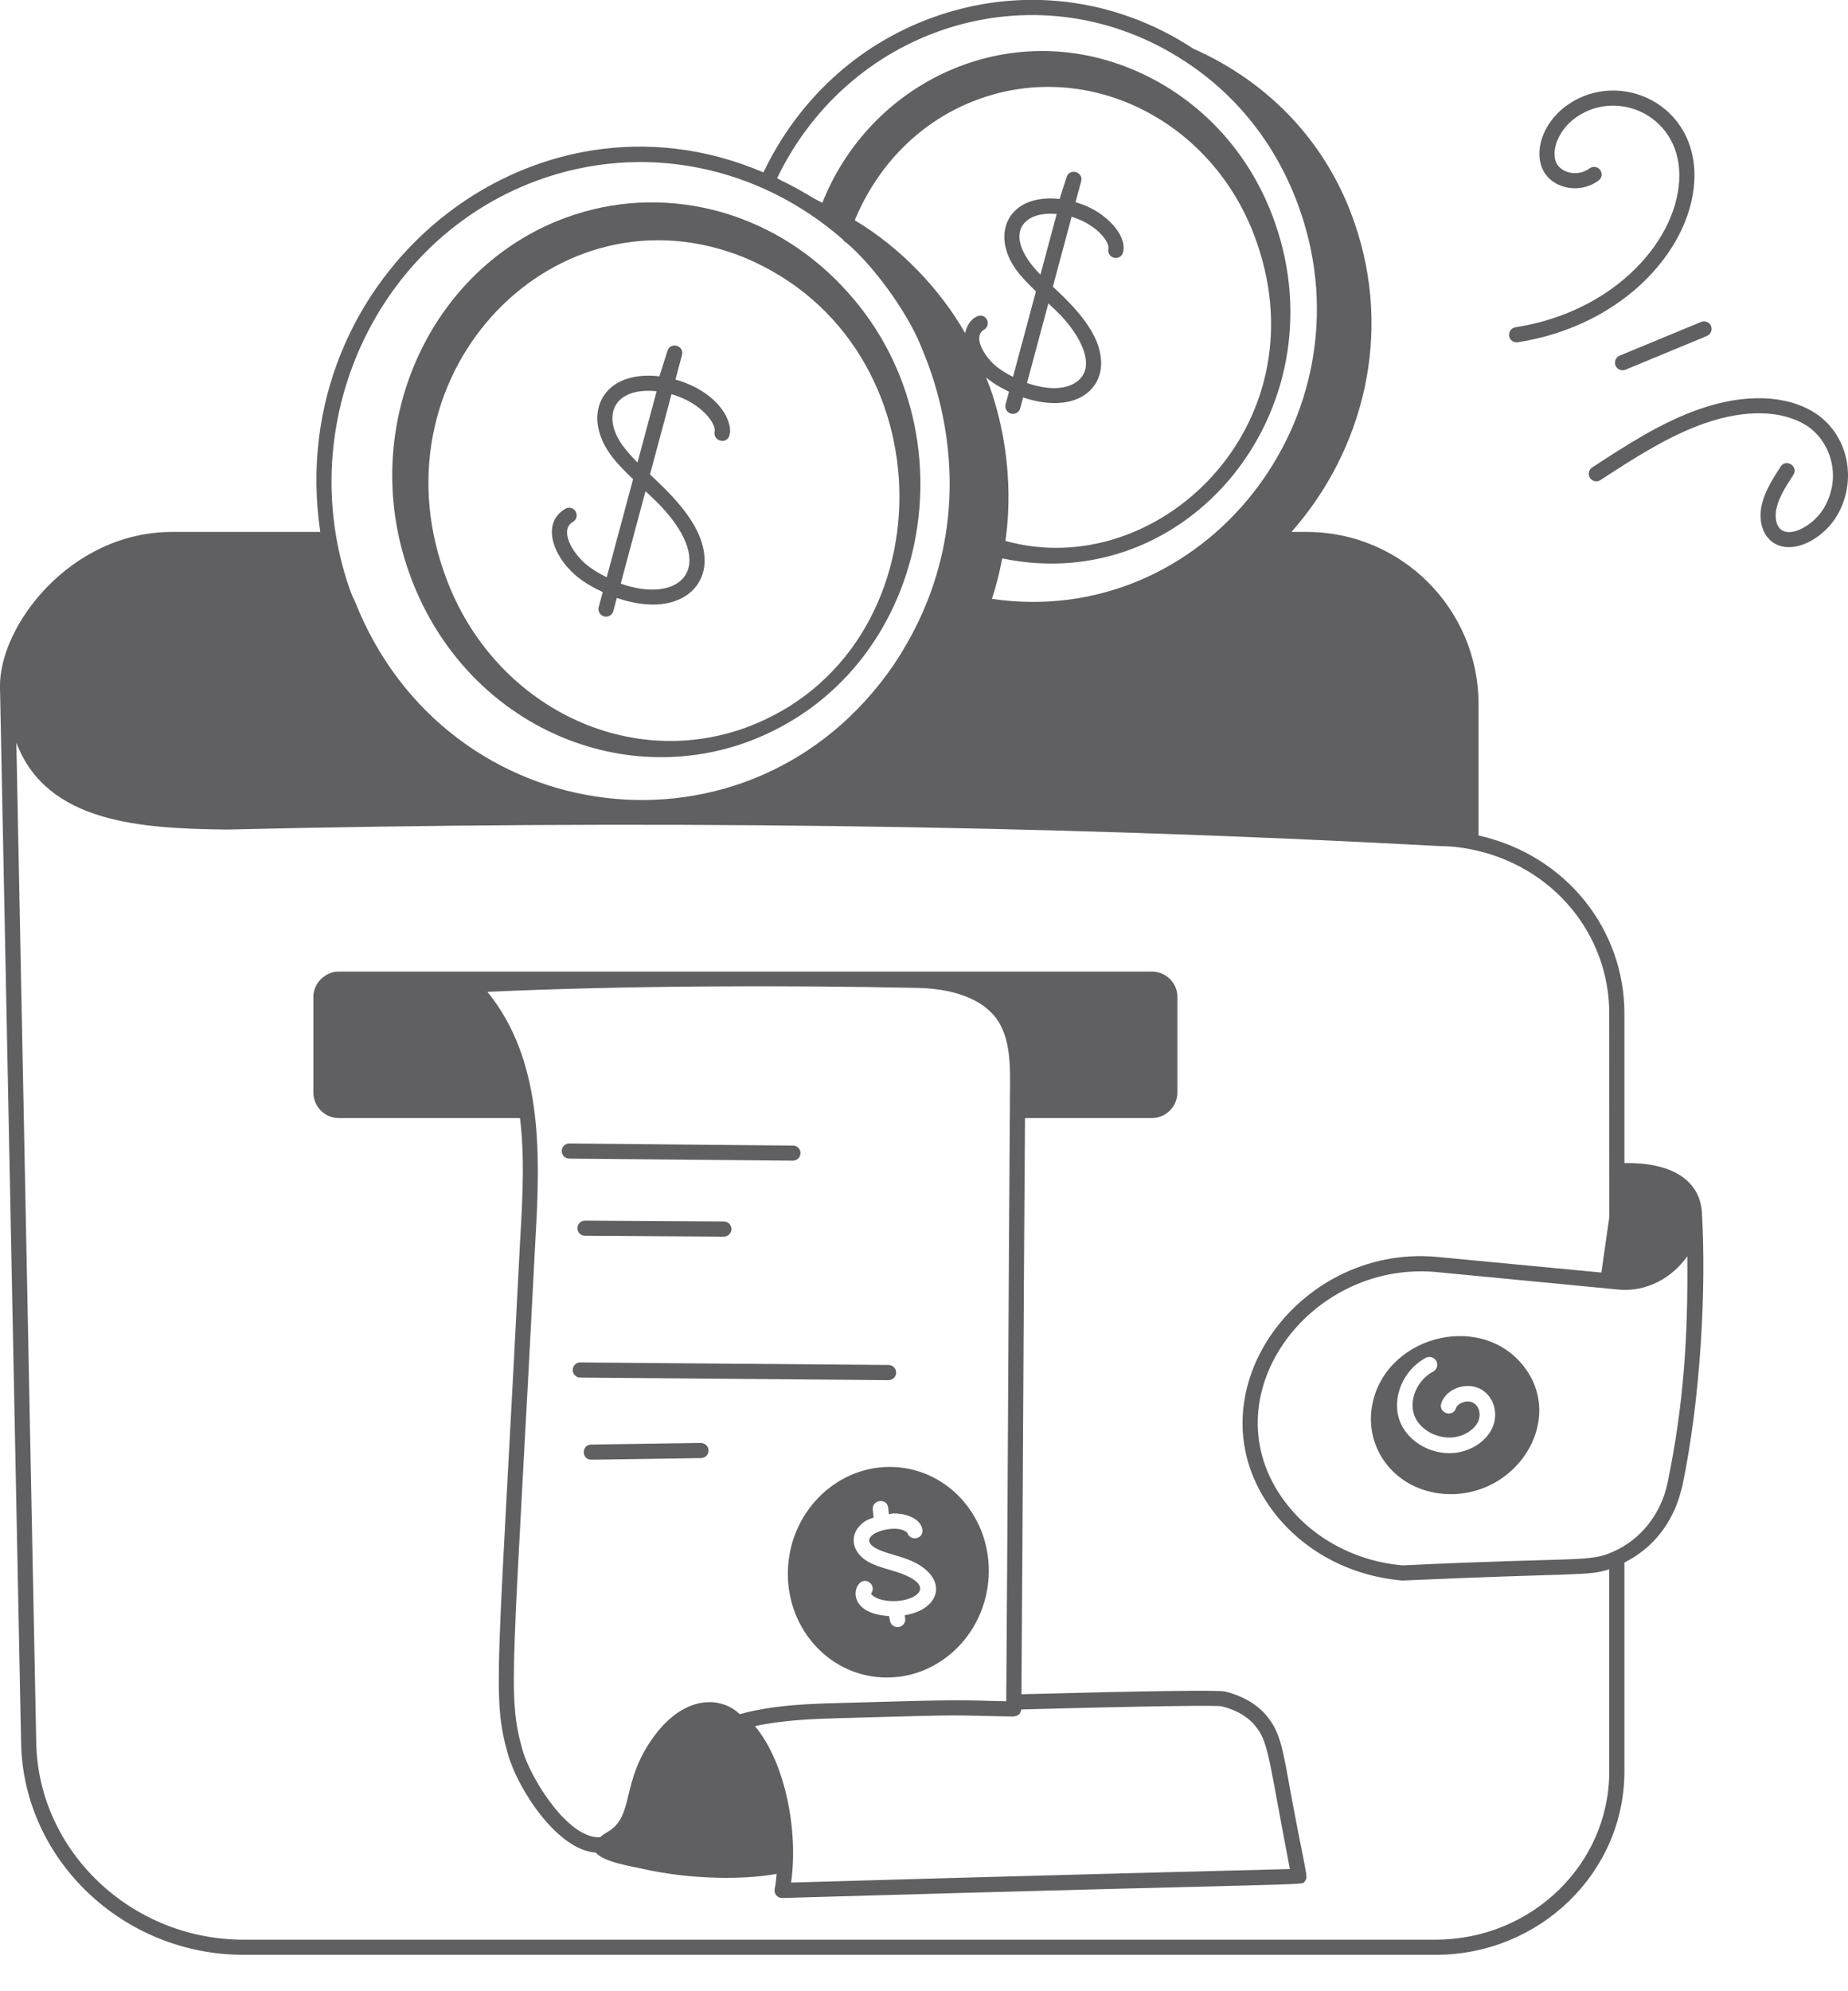 <svg width="26" height="28" viewBox="0 0 26 28" fill="none" xmlns="http://www.w3.org/2000/svg">
<path d="M25.841 7.258C26.145 6.75 26 6.094 25.519 5.797C25.122 5.551 24.538 5.534 23.918 5.75C23.377 5.936 22.881 6.26 22.401 6.573C22.352 6.605 22.338 6.67 22.37 6.72C22.402 6.769 22.469 6.784 22.518 6.75C22.986 6.446 23.471 6.13 23.988 5.951C24.547 5.756 25.065 5.766 25.407 5.978C25.74 6.184 25.931 6.69 25.658 7.149C25.528 7.366 25.231 7.55 25.074 7.458C24.979 7.402 24.967 7.255 24.997 7.135C25.035 6.979 25.135 6.826 25.231 6.678C25.308 6.56 25.129 6.442 25.052 6.562C24.951 6.717 24.837 6.894 24.79 7.084C24.71 7.406 24.865 7.694 25.169 7.694C25.415 7.694 25.695 7.501 25.841 7.258Z" fill="#606062"/>
<path d="M22.729 5.14C22.746 5.182 22.786 5.206 22.828 5.206C22.842 5.206 22.855 5.204 22.869 5.199L24.015 4.724C24.069 4.701 24.095 4.639 24.073 4.584C24.05 4.529 23.987 4.505 23.933 4.527L22.787 5.001C22.733 5.024 22.707 5.086 22.729 5.14Z" fill="#606062"/>
<path d="M21.232 4.724C21.241 4.783 21.296 4.822 21.354 4.813C22.88 4.575 23.843 3.447 23.84 2.461C23.836 1.401 22.697 0.952 21.994 1.521C21.721 1.741 21.593 2.089 21.69 2.348C21.799 2.641 22.204 2.747 22.49 2.539C22.538 2.504 22.548 2.438 22.514 2.391C22.479 2.343 22.412 2.332 22.365 2.367C22.187 2.497 21.947 2.426 21.889 2.273C21.826 2.103 21.931 1.845 22.128 1.686C22.698 1.225 23.624 1.591 23.627 2.461C23.63 3.343 22.742 4.381 21.321 4.602C21.263 4.612 21.223 4.666 21.232 4.724Z" fill="#606062"/>
<path d="M7.551 2.541C9.072 1.981 10.691 2.346 11.859 3.368C11.871 3.387 11.887 3.403 11.906 3.412C12.262 3.707 12.749 4.358 12.954 4.86L12.954 4.859C12.971 4.938 14.076 7.108 12.572 9.351C10.58 12.257 6.284 11.724 4.994 8.458C4.993 8.458 4.993 8.458 4.993 8.458C4.983 8.419 4.986 8.467 4.917 8.276C4.112 5.948 5.294 3.375 7.551 2.541ZM16.678 0.867C17.429 1.358 17.986 2.08 18.29 2.956C19.303 5.867 16.936 8.859 13.956 8.421C14.015 8.239 14.064 8.048 14.1 7.852C16.723 8.4 18.85 5.761 17.942 3.143C17.616 2.203 16.957 1.458 16.086 1.044C14.284 0.188 12.269 1.094 11.57 2.851C11.383 2.763 11.329 2.701 10.982 2.533C10.966 2.525 10.95 2.514 10.933 2.506C11.987 0.319 14.649 -0.47 16.678 0.867ZM22.641 14.248L22.642 17.113L22.53 17.894L20.203 17.673C18.239 17.501 16.706 19.641 17.905 21.242C18.325 21.803 18.986 22.162 19.731 22.225C22.241 22.113 22.323 22.166 22.641 22.067V24.911C22.641 26.215 21.545 27.275 20.198 27.275H3.424C1.85 27.275 0.543 26.035 0.51 24.512L0.23 10.444C0.658 11.573 1.979 11.651 3.19 11.665C8.929 11.531 14.628 11.592 20.247 11.897C20.305 11.897 20.466 11.9 20.677 11.939C21.858 12.167 22.641 13.149 22.641 14.248ZM23.459 20.861C23.367 21.291 23.084 21.648 22.703 21.816C22.352 21.975 22.245 21.891 19.736 22.012C19.065 21.954 18.459 21.627 18.076 21.114C16.989 19.662 18.399 17.738 20.184 17.885C20.228 17.889 22.94 18.15 22.772 18.134C23.16 18.17 23.523 17.974 23.739 17.665C23.75 18.746 23.695 19.734 23.459 20.861ZM14.75 4.266C14.812 4.324 14.874 4.383 14.931 4.442C15.156 4.684 15.284 4.932 15.279 5.122C15.274 5.306 15.128 5.433 14.898 5.455C14.767 5.467 14.606 5.44 14.449 5.386L14.75 4.266ZM14.867 3.009L14.638 3.862C14.112 3.329 14.351 2.963 14.867 3.009ZM14.146 7.606C14.146 7.562 14.33 6.614 13.935 5.466C13.916 5.412 13.893 5.36 13.873 5.307C13.967 5.386 14.078 5.452 14.196 5.508L14.148 5.686C14.13 5.754 14.181 5.82 14.251 5.82C14.298 5.82 14.341 5.789 14.354 5.741L14.394 5.589C15.089 5.819 15.482 5.512 15.492 5.127C15.503 4.695 15.111 4.309 14.813 4.031L15.077 3.048C15.441 3.159 15.614 3.41 15.594 3.498C15.581 3.555 15.617 3.612 15.675 3.625C15.734 3.637 15.789 3.602 15.802 3.545C15.853 3.319 15.606 3.059 15.35 2.928C15.28 2.892 15.206 2.865 15.132 2.843L15.211 2.55C15.246 2.417 15.049 2.358 15.006 2.49L14.908 2.798C14.191 2.719 13.933 3.28 14.289 3.783C14.367 3.893 14.47 3.996 14.575 4.097L14.252 5.3C14.158 5.251 14.069 5.198 13.996 5.134C13.844 5.001 13.682 4.731 13.845 4.636C13.896 4.606 13.913 4.541 13.883 4.49C13.813 4.369 13.621 4.472 13.579 4.684C13.218 4.057 12.676 3.488 12.026 3.097C12.344 2.326 12.948 1.695 13.76 1.398C15.34 0.817 17.104 1.72 17.684 3.414C18.582 6.002 16.274 8.199 14.146 7.606ZM0.297 24.517C0.332 26.155 1.735 27.488 3.424 27.488H20.198C21.663 27.488 22.854 26.332 22.854 24.911V21.972C23.549 21.622 23.648 20.947 23.668 20.904C23.929 19.655 24.007 18.121 23.945 17.054C23.945 17.052 23.945 17.049 23.945 17.047C23.912 16.587 23.512 16.345 22.854 16.354V14.248C22.854 13.084 22.05 12.03 20.802 11.748V9.9C20.802 8.566 19.719 7.48 18.387 7.48H18.17C19.185 6.33 19.597 4.697 19.059 3.14C18.685 2.037 17.879 1.167 16.79 0.685C15.68 -0.044 14.335 -0.201 13.099 0.254C12.06 0.636 11.228 1.407 10.741 2.424C7.474 1.027 3.972 3.874 4.506 7.48H2.42C0.984 7.48 -0.02 8.812 -0 9.667C0.053 12.26 0.245 21.939 0.297 24.517Z" fill="#606062"/>
<path d="M20.991 20.088C20.912 20.253 20.735 20.38 20.528 20.421C20.177 20.489 19.801 20.286 19.689 19.969C19.578 19.652 19.745 19.259 20.061 19.093C20.114 19.066 20.18 19.086 20.209 19.14C20.236 19.192 20.216 19.258 20.163 19.287C19.942 19.403 19.82 19.681 19.896 19.897C19.972 20.113 20.244 20.251 20.486 20.206C20.624 20.179 20.745 20.096 20.794 19.994C20.866 19.841 20.762 19.652 20.575 19.722C20.53 19.738 20.496 19.768 20.485 19.802C20.439 19.939 20.232 19.869 20.278 19.732C20.351 19.516 20.647 19.424 20.842 19.539C21.022 19.645 21.088 19.885 20.991 20.088ZM19.298 19.806C19.214 20.4 19.645 20.951 20.307 21.006C21.324 21.088 22.042 19.972 21.432 19.205C20.81 18.424 19.442 18.803 19.298 19.806Z" fill="#606062"/>
<path d="M11.156 16.321C11.214 16.321 11.262 16.274 11.262 16.215C11.263 16.157 11.216 16.109 11.157 16.109C10.038 16.098 9.269 16.09 8.01 16.079C7.952 16.079 7.904 16.125 7.903 16.184C7.903 16.244 7.95 16.292 8.009 16.292L11.155 16.321C11.155 16.321 11.155 16.321 11.156 16.321Z" fill="#606062"/>
<path d="M8.23 17.164C8.171 17.164 8.124 17.212 8.124 17.27C8.123 17.329 8.171 17.377 8.229 17.377L10.184 17.389C10.184 17.389 10.184 17.389 10.184 17.389C10.243 17.389 10.291 17.341 10.291 17.283C10.291 17.224 10.244 17.177 10.185 17.176C10.073 17.175 8.171 17.164 8.23 17.164Z" fill="#606062"/>
<path d="M12.502 19.407C12.56 19.407 12.608 19.36 12.608 19.302C12.609 19.243 12.562 19.195 12.502 19.194C12.458 19.194 8.121 19.158 8.164 19.158C8.106 19.158 8.058 19.205 8.058 19.264C8.057 19.322 8.104 19.371 8.163 19.371L12.501 19.407C12.501 19.407 12.501 19.407 12.502 19.407Z" fill="#606062"/>
<path d="M9.969 20.395C9.968 20.337 9.919 20.292 9.861 20.29L8.318 20.313C8.178 20.315 8.179 20.526 8.32 20.526C8.363 20.526 9.907 20.503 9.864 20.503C9.923 20.502 9.97 20.453 9.969 20.395Z" fill="#606062"/>
<path d="M12.891 21.629C12.836 21.64 12.781 21.607 12.765 21.553C12.61 21.398 11.984 21.594 12.333 21.777C12.441 21.834 12.612 21.869 12.751 21.92C13.353 22.141 13.272 22.622 12.729 22.714L12.735 22.753C12.747 22.819 12.695 22.88 12.628 22.88C12.575 22.88 12.53 22.842 12.521 22.79L12.509 22.725C11.807 22.684 12.044 22.1 12.238 22.256C12.285 22.293 12.293 22.362 12.255 22.409C12.256 22.42 12.297 22.466 12.397 22.493C12.76 22.59 13.265 22.341 12.675 22.125C12.537 22.074 12.364 22.04 12.231 21.97C11.957 21.825 11.942 21.548 12.165 21.395C12.201 21.37 12.247 21.356 12.291 21.339L12.279 21.228C12.265 21.088 12.481 21.055 12.497 21.206L12.505 21.292C12.532 21.289 12.558 21.281 12.584 21.281C13.002 21.293 13.057 21.596 12.891 21.629ZM11.087 22.039C11.039 22.856 11.632 23.55 12.411 23.587C13.191 23.626 13.861 22.995 13.909 22.178C13.957 21.361 13.364 20.668 12.585 20.629C11.806 20.59 11.135 21.222 11.087 22.039Z" fill="#606062"/>
<path d="M17.684 24.299C17.851 24.515 17.863 24.811 18.148 26.282C15.809 26.341 13.468 26.404 11.13 26.472C11.232 25.763 11.058 24.798 10.622 24.272C11.026 24.185 11.448 24.17 11.861 24.159C13.786 24.103 13.316 24.123 14.261 24.137C14.292 24.129 14.317 24.127 14.337 24.107C14.356 24.089 14.365 24.064 14.367 24.038C16.325 23.985 17.109 23.98 17.185 23.993C17.405 24.046 17.581 24.154 17.684 24.299ZM7.351 24.608C7.133 23.827 7.218 23.573 7.534 17.415C7.605 16.189 7.63 14.896 6.858 13.947C8.768 13.86 11.003 13.851 12.916 13.892C13.224 13.898 13.778 13.966 14.038 14.35C14.253 14.681 14.206 15.124 14.208 15.614C14.188 18.287 14.179 21.102 14.157 23.923C13.464 23.907 13.597 23.895 11.855 23.946C11.377 23.958 10.883 23.974 10.408 24.104C10.127 23.837 9.624 23.852 9.214 24.399C8.72 25.058 8.937 25.526 8.555 25.756C8.518 25.778 8.478 25.802 8.442 25.834C8.001 25.863 7.471 25.024 7.351 24.608ZM14.371 23.824C14.392 20.988 14.401 18.329 14.421 15.722H16.205C16.403 15.722 16.565 15.56 16.565 15.362V14.017C16.565 13.821 16.403 13.662 16.205 13.662C16.018 13.662 4.954 13.662 4.765 13.662C4.691 13.662 4.642 13.682 4.586 13.713C4.585 13.714 4.584 13.715 4.583 13.716C4.478 13.777 4.409 13.892 4.409 14.017V15.362C4.409 15.56 4.569 15.722 4.765 15.722H7.316C7.38 16.252 7.357 16.777 7.32 17.403C7.006 23.58 6.917 23.847 7.146 24.667C7.288 25.161 7.84 26.014 8.382 26.051C8.502 26.19 8.899 26.245 9.052 26.281C9.724 26.432 10.469 26.434 10.927 26.35C10.92 26.422 10.912 26.495 10.899 26.561C10.886 26.628 10.936 26.689 11.003 26.689C11.004 26.689 11.005 26.689 11.006 26.689C18.757 26.465 18.304 26.52 18.358 26.453C18.416 26.381 18.375 26.415 18.087 24.814C18.04 24.585 17.997 24.355 17.855 24.172C17.725 23.988 17.505 23.852 17.234 23.785C17.139 23.764 16.174 23.776 14.371 23.824Z" fill="#606062"/>
<path d="M9.082 6.907C9.158 6.978 9.234 7.05 9.303 7.122C10.107 7.982 9.575 8.504 8.733 8.207L9.082 6.907ZM8.755 6.258C8.464 5.847 8.633 5.439 9.238 5.502L8.969 6.504C8.888 6.422 8.814 6.341 8.755 6.258ZM8.48 8.326L8.423 8.538C8.408 8.594 8.442 8.653 8.499 8.668C8.555 8.683 8.614 8.65 8.629 8.593L8.678 8.408C9.453 8.672 9.902 8.334 9.913 7.904C9.925 7.413 9.47 6.976 9.145 6.671L9.448 5.543C9.876 5.667 10.078 5.962 10.054 6.068C10.041 6.125 10.077 6.183 10.135 6.196C10.397 6.255 10.332 5.575 9.503 5.337L9.595 4.993C9.631 4.86 9.432 4.801 9.391 4.933L9.277 5.292C8.476 5.199 8.182 5.817 8.581 6.381C8.669 6.506 8.786 6.623 8.907 6.738L8.536 8.118C8.424 8.062 8.317 7.998 8.23 7.922C8.047 7.762 7.868 7.451 8.061 7.338C8.112 7.309 8.129 7.243 8.099 7.192C8.07 7.142 8.005 7.124 7.954 7.154C7.621 7.347 7.767 7.8 8.089 8.082C8.2 8.18 8.337 8.259 8.48 8.326Z" fill="#606062"/>
<path d="M10.469 3.62C13.392 4.835 13.363 9.17 10.5 10.229C8.784 10.857 6.877 9.88 6.244 8.037C5.254 5.203 7.832 2.552 10.469 3.62ZM10.513 10.434C13.112 9.476 13.744 6.029 11.862 4.039C10.836 2.94 9.311 2.565 7.959 3.061C6.034 3.768 5.039 5.999 5.746 8.024C6.466 10.102 8.615 11.122 10.513 10.434Z" fill="#606062"/>
</svg>
